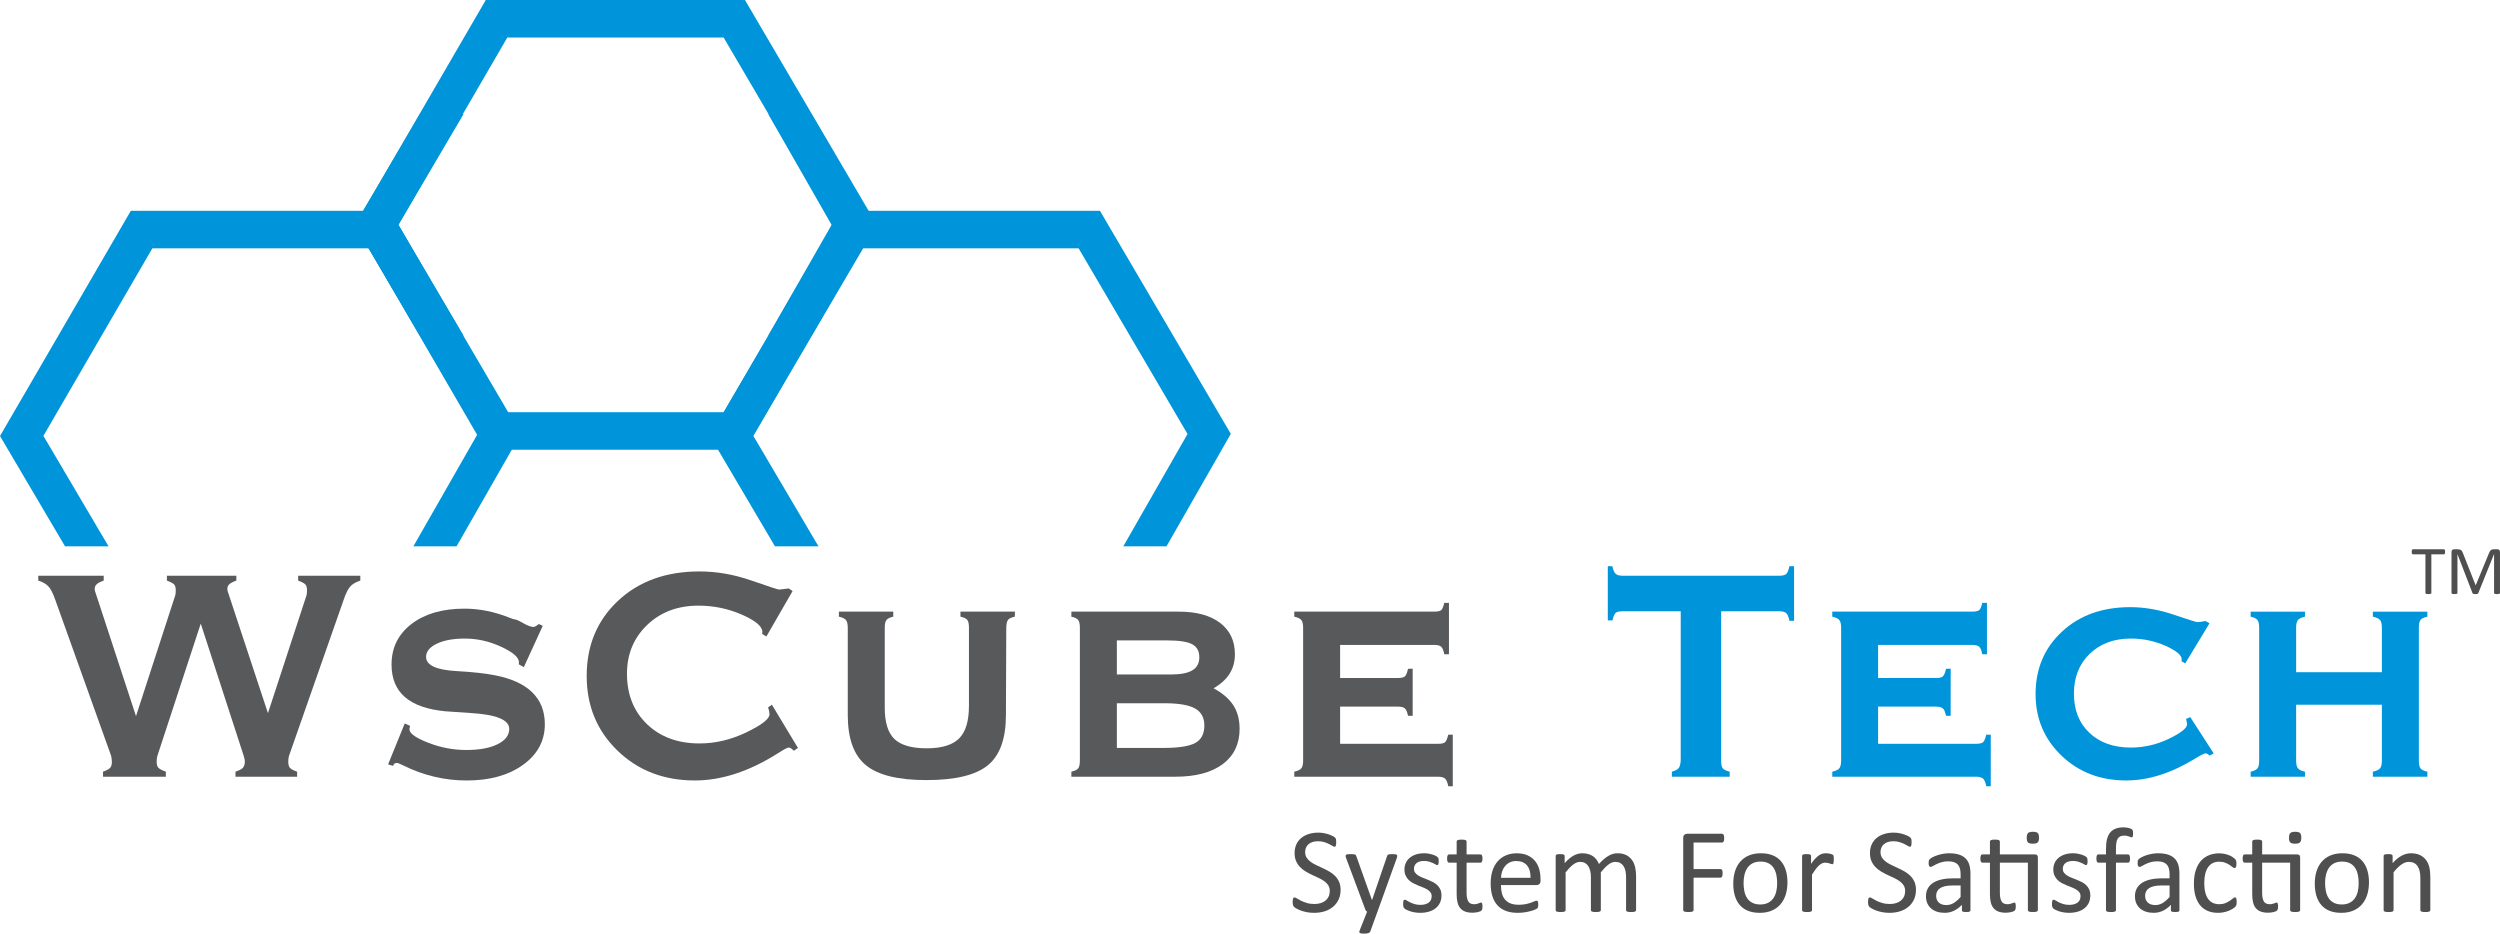 <?xml version="1.0" encoding="utf-8"?>
<!-- Generator: Adobe Illustrator 17.0.0, SVG Export Plug-In . SVG Version: 6.00 Build 0)  -->
<!DOCTYPE svg PUBLIC "-//W3C//DTD SVG 1.1//EN" "http://www.w3.org/Graphics/SVG/1.1/DTD/svg11.dtd">
<svg version="1.1" id="Layer_1" xmlns="http://www.w3.org/2000/svg" xmlns:xlink="http://www.w3.org/1999/xlink" x="0px" y="0px"
	 width="482px" height="180px" viewBox="0 0 482 180" enable-background="new 0 0 482 180" xml:space="preserve">
<g>
	<g>
		<path fill="#58595B" d="M19.864,149.752v-0.973c0.669-0.241,1.121-0.481,1.355-0.722c0.234-0.24,0.351-0.636,0.351-1.189
			c0-0.192-0.017-0.396-0.05-0.612c-0.034-0.217-0.062-0.385-0.084-0.505l-10.778-30.1c-0.447-1.273-0.893-2.145-1.339-2.613
			c-0.447-0.469-1.094-0.835-1.942-1.099v-0.937h12.619v0.937c-0.669,0.241-1.127,0.481-1.372,0.721
			c-0.246,0.241-0.368,0.541-0.368,0.901c0,0.121,0.027,0.283,0.084,0.487c0.055,0.204,0.151,0.486,0.284,0.847l7.598,23.178
			l7.531-23.178c0.045-0.12,0.078-0.282,0.101-0.486c0.022-0.204,0.033-0.402,0.033-0.595c0-0.528-0.106-0.907-0.318-1.136
			c-0.213-0.228-0.676-0.474-1.389-0.739v-0.937h13.388v0.937c-0.669,0.241-1.127,0.481-1.372,0.721
			c-0.246,0.241-0.368,0.541-0.368,0.901c0,0.121,0.028,0.283,0.084,0.487c0.055,0.204,0.151,0.486,0.284,0.847l7.464,22.602
			l7.397-22.602c0.044-0.12,0.078-0.282,0.101-0.486c0.022-0.204,0.033-0.402,0.033-0.595c0-0.528-0.106-0.907-0.318-1.136
			c-0.212-0.228-0.675-0.474-1.389-0.739v-0.937h11.982v0.937c-0.87,0.288-1.518,0.667-1.941,1.136
			c-0.424,0.469-0.848,1.328-1.272,2.577l-10.543,30.1c-0.045,0.144-0.078,0.313-0.101,0.505c-0.023,0.192-0.033,0.396-0.033,0.612
			c0,0.553,0.111,0.95,0.334,1.189c0.223,0.241,0.68,0.481,1.372,0.722v0.973H45.401v-0.973c0.714-0.241,1.188-0.487,1.423-0.739
			c0.234-0.252,0.362-0.643,0.385-1.172c0-0.144-0.017-0.3-0.051-0.469c-0.033-0.167-0.084-0.372-0.151-0.612l-8.301-25.558
			l-8.368,25.522c-0.045,0.144-0.078,0.313-0.101,0.505c-0.022,0.192-0.033,0.396-0.033,0.612c0,0.529,0.111,0.914,0.334,1.154
			c0.223,0.241,0.703,0.493,1.439,0.757v0.973H19.864V149.752z"/>
		<path fill="#58595B" d="M74.822,147.374l3.213-7.895l1.037,0.469c-0.022,0.049-0.045,0.121-0.067,0.217
			c-0.045,0.217-0.067,0.361-0.067,0.433c0,0.793,1.199,1.658,3.598,2.595c2.398,0.936,4.847,1.405,7.346,1.405
			c2.544,0,4.563-0.371,6.058-1.117c1.495-0.745,2.242-1.73,2.242-2.955c0-1.754-2.522-2.776-7.564-3.065
			c-2.008-0.12-3.593-0.228-4.753-0.324c-3.481-0.336-6.081-1.249-7.799-2.74c-1.718-1.49-2.577-3.58-2.577-6.272
			c0-3.245,1.283-5.852,3.849-7.822s5.968-2.956,10.208-2.956c2.9,0,5.812,0.589,8.736,1.766c0.49,0.193,0.781,0.289,0.87,0.289
			c0.29,0,0.864,0.247,1.724,0.739c0.859,0.493,1.523,0.739,1.992,0.739c0.089,0,0.234-0.054,0.435-0.162s0.39-0.246,0.569-0.414
			l0.769,0.36l-3.648,7.967l-1.004-0.577c0.022-0.024,0.038-0.06,0.05-0.108c0.011-0.048,0.017-0.132,0.017-0.252
			c0-0.937-1.138-1.934-3.414-2.992s-4.619-1.586-7.029-1.586c-2.232,0-4.033,0.331-5.405,0.991
			c-1.372,0.662-2.058,1.508-2.058,2.542c0,1.61,1.975,2.523,5.924,2.74c3.012,0.168,5.444,0.433,7.296,0.793
			c3.235,0.625,5.657,1.73,7.263,3.316c1.607,1.586,2.41,3.629,2.41,6.128c0,3.197-1.395,5.804-4.184,7.823
			c-2.789,2.018-6.415,3.028-10.878,3.028c-4.217,0-8.256-0.949-12.116-2.848c-0.736-0.361-1.183-0.541-1.339-0.541
			c-0.223,0.024-0.385,0.072-0.486,0.144c-0.101,0.072-0.184,0.217-0.251,0.432L74.822,147.374z"/>
		<path fill="#58595B" d="M148.089,136.379l0.736-0.505l5.021,8.327l-0.769,0.541c-0.268-0.24-0.469-0.402-0.603-0.486
			c-0.134-0.085-0.268-0.127-0.401-0.127c-0.268,0-0.993,0.385-2.176,1.154c-5.489,3.461-10.8,5.191-15.932,5.191
			c-5.98,0-10.951-1.916-14.911-5.749c-3.961-3.833-5.941-8.634-5.941-14.401c0-5.888,2.014-10.718,6.042-14.491
			c4.027-3.773,9.265-5.66,15.715-5.66c3.302,0,6.632,0.583,9.991,1.749c3.358,1.166,5.138,1.748,5.339,1.748
			c0.268-0.024,0.552-0.054,0.854-0.09s0.641-0.078,1.021-0.127l0.736,0.505l-5.054,8.76l-0.837-0.505
			c0.022-0.048,0.039-0.096,0.051-0.144c0.011-0.048,0.017-0.12,0.017-0.217c0-1.081-1.322-2.199-3.966-3.352
			c-2.645-1.153-5.428-1.73-8.351-1.73c-4.016,0-7.319,1.243-9.907,3.731c-2.589,2.487-3.883,5.618-3.883,9.39
			c0,4.013,1.289,7.258,3.866,9.733c2.577,2.475,5.952,3.713,10.125,3.713c3.056,0,6.069-0.714,9.037-2.144
			c2.967-1.43,4.452-2.59,4.452-3.479c0-0.168-0.023-0.366-0.067-0.595C148.245,136.889,148.178,136.644,148.089,136.379z"/>
		<path fill="#58595B" d="M186.814,121.022c0-0.721-0.106-1.219-0.318-1.496c-0.212-0.276-0.653-0.486-1.322-0.631v-0.973h10.51
			l-0.033,0.973c-0.648,0.144-1.077,0.343-1.289,0.595c-0.213,0.253-0.33,0.763-0.352,1.532l-0.067,16.834
			c0,4.567-1.166,7.799-3.498,9.697c-2.332,1.899-6.276,2.848-11.832,2.848c-5.444,0-9.333-0.955-11.665-2.866
			c-2.332-1.91-3.498-5.137-3.498-9.679v-16.834c0-0.697-0.117-1.189-0.351-1.478c-0.234-0.288-0.686-0.504-1.355-0.649v-0.973
			h10.476v0.973c-0.647,0.144-1.083,0.355-1.305,0.631c-0.223,0.277-0.334,0.775-0.334,1.496v15.429
			c0,2.836,0.625,4.848,1.874,6.038c1.25,1.189,3.324,1.784,6.225,1.784c2.879,0,4.954-0.63,6.226-1.892s1.908-3.359,1.908-6.291
			V121.022z"/>
		<path fill="#58595B" d="M227.246,117.922c3.437,0,6.103,0.727,8,2.181c1.896,1.454,2.845,3.467,2.845,6.038
			c0,1.418-0.341,2.668-1.021,3.749s-1.713,2.019-3.096,2.811c1.741,0.937,3.012,2.031,3.816,3.281s1.205,2.764,1.205,4.542
			c0,2.907-1.083,5.173-3.247,6.795s-5.221,2.433-9.17,2.433h-20.016v-0.973c0.647-0.144,1.082-0.355,1.305-0.631
			c0.223-0.276,0.334-0.775,0.334-1.495v-25.63c0-0.721-0.112-1.219-0.334-1.496c-0.223-0.276-0.659-0.486-1.305-0.631v-0.973
			h20.684V117.922z M225.07,123.473h-9.739v6.561h10.543c1.807,0,3.152-0.27,4.033-0.811c0.882-0.541,1.322-1.376,1.322-2.505
			c0-1.177-0.457-2.013-1.372-2.505C228.941,123.72,227.347,123.473,225.07,123.473z M224.501,135.586h-9.171v8.615h8.97
			c2.967,0,5.025-0.324,6.174-0.973s1.725-1.766,1.725-3.353c0-1.514-0.598-2.607-1.791-3.28
			C229.215,135.923,227.246,135.586,224.501,135.586z"/>
		<path fill="#58595B" d="M276.481,117.922c0.736,0,1.211-0.108,1.422-0.324c0.212-0.217,0.396-0.673,0.552-1.37h0.904v9.913h-0.904
			c-0.134-0.721-0.329-1.201-0.586-1.442c-0.256-0.24-0.719-0.361-1.389-0.361h-18.107v6.381h11.112
			c0.714,0,1.183-0.114,1.406-0.343c0.222-0.228,0.413-0.703,0.569-1.424l0.904-0.036V138h-0.904
			c-0.134-0.697-0.329-1.165-0.586-1.406c-0.256-0.24-0.719-0.36-1.389-0.36h-11.112v7.173h18.844c0.714,0,1.183-0.108,1.406-0.324
			c0.223-0.217,0.423-0.697,0.602-1.442h0.87v9.949h-0.87c-0.134-0.721-0.335-1.207-0.602-1.46
			c-0.268-0.252-0.736-0.378-1.406-0.378h-27.68v-0.973c0.67-0.144,1.121-0.361,1.356-0.65c0.234-0.288,0.351-0.78,0.351-1.477
			v-25.63c0-0.697-0.117-1.189-0.351-1.478c-0.235-0.288-0.686-0.504-1.356-0.649v-0.973L276.481,117.922L276.481,117.922z"/>
		<path fill="#0095DA" d="M312.864,117.85c-0.692,0-1.155,0.115-1.39,0.343c-0.234,0.229-0.43,0.703-0.586,1.424h-0.904v-10.454
			h0.871c0.156,0.721,0.368,1.208,0.636,1.46c0.268,0.253,0.725,0.379,1.372,0.379h30.157c0.691,0,1.154-0.12,1.389-0.36
			c0.234-0.24,0.429-0.733,0.586-1.478h0.904v10.526h-0.904c-0.135-0.721-0.335-1.208-0.602-1.46
			c-0.268-0.252-0.726-0.379-1.372-0.379h-11.179v28.803c0,0.745,0.106,1.243,0.318,1.495s0.653,0.463,1.322,0.631v0.973h-11.146
			v-0.973c0.67-0.192,1.111-0.426,1.322-0.703c0.212-0.276,0.34-0.762,0.385-1.46V117.85H312.864z"/>
		<path fill="#0095DA" d="M380.206,117.922c0.736,0,1.211-0.108,1.422-0.324c0.212-0.217,0.396-0.673,0.552-1.37h0.904v9.913h-0.904
			c-0.134-0.721-0.329-1.201-0.586-1.442c-0.256-0.24-0.719-0.361-1.389-0.361h-18.107v6.381h11.112
			c0.714,0,1.183-0.114,1.406-0.343c0.222-0.228,0.413-0.703,0.569-1.424l0.904-0.036V138h-0.904
			c-0.134-0.697-0.329-1.165-0.586-1.406c-0.256-0.24-0.719-0.36-1.389-0.36h-11.112v7.173h18.844c0.714,0,1.183-0.108,1.406-0.324
			c0.223-0.217,0.423-0.697,0.602-1.442h0.87v9.949h-0.87c-0.134-0.721-0.335-1.207-0.602-1.46
			c-0.268-0.252-0.736-0.378-1.406-0.378h-27.68v-0.973c0.67-0.144,1.121-0.361,1.356-0.65c0.234-0.288,0.351-0.78,0.351-1.477
			v-25.63c0-0.697-0.117-1.189-0.351-1.478c-0.235-0.288-0.686-0.504-1.356-0.649v-0.973L380.206,117.922L380.206,117.922z"/>
		<path fill="#0095DA" d="M421.307,127.907l-0.736-0.433c0.022-0.048,0.039-0.09,0.05-0.126s0.017-0.102,0.017-0.198
			c0-0.841-1.055-1.724-3.163-2.649s-4.324-1.388-6.644-1.388c-3.258,0-5.902,0.98-7.933,2.938
			c-2.031,1.959-3.046,4.524-3.046,7.696c0,3.148,0.999,5.666,2.996,7.552c1.997,1.887,4.658,2.829,7.983,2.829
			c2.543,0,4.987-0.564,7.33-1.694s3.514-2.067,3.514-2.812c0-0.048-0.022-0.174-0.067-0.378c-0.044-0.204-0.09-0.415-0.134-0.631
			l0.804-0.36l4.518,6.993l-0.736,0.432c-0.223-0.167-0.391-0.282-0.502-0.343c-0.112-0.06-0.223-0.089-0.334-0.089
			c-0.246,0-0.915,0.337-2.008,1.009c-4.575,2.811-9.004,4.217-13.288,4.217c-4.998,0-9.16-1.597-12.484-4.794
			c-3.325-3.196-4.987-7.149-4.987-11.859c0-4.879,1.696-8.892,5.087-12.04c3.392-3.148,7.777-4.722,13.154-4.722
			c2.745,0,5.533,0.481,8.368,1.442c2.833,0.961,4.362,1.442,4.586,1.442c0.222,0,0.457-0.018,0.703-0.054
			c0.245-0.036,0.524-0.09,0.837-0.162l0.804,0.433L421.307,127.907z"/>
		<path fill="#0095DA" d="M442.694,146.653c0,0.697,0.117,1.189,0.352,1.477c0.234,0.289,0.686,0.505,1.355,0.65v0.973h-10.476
			v-0.973c0.647-0.144,1.082-0.355,1.305-0.631s0.335-0.775,0.335-1.495v-25.63c0-0.721-0.112-1.219-0.335-1.496
			c-0.223-0.276-0.658-0.486-1.305-0.631v-0.973h10.476v0.973c-0.669,0.144-1.121,0.36-1.355,0.649
			c-0.235,0.289-0.352,0.781-0.352,1.478v8.579h16.535v-8.579c0-0.697-0.117-1.189-0.351-1.478c-0.235-0.288-0.698-0.504-1.39-0.649
			v-0.973h10.51v0.973c-0.669,0.144-1.11,0.355-1.322,0.631c-0.212,0.277-0.318,0.775-0.318,1.496v25.63
			c0,0.721,0.106,1.219,0.318,1.495c0.213,0.276,0.653,0.487,1.322,0.631v0.973h-10.51v-0.973c0.692-0.144,1.155-0.361,1.39-0.65
			c0.234-0.288,0.351-0.78,0.351-1.477v-10.779h-16.535V146.653z"/>
	</g>
	<g>
		<path fill="#4F4F4F" d="M258.469,171.559c0,0.704-0.13,1.331-0.389,1.881s-0.619,1.016-1.079,1.399
			c-0.461,0.384-1.003,0.672-1.626,0.866c-0.624,0.193-1.295,0.29-2.015,0.29c-0.504,0-0.97-0.042-1.399-0.128
			c-0.431-0.085-0.813-0.19-1.151-0.313c-0.336-0.124-0.619-0.251-0.847-0.383c-0.229-0.132-0.387-0.244-0.477-0.337
			c-0.089-0.093-0.154-0.211-0.196-0.354c-0.043-0.144-0.064-0.336-0.064-0.575c0-0.17,0.007-0.311,0.023-0.423
			c0.016-0.113,0.039-0.204,0.07-0.273c0.031-0.07,0.07-0.118,0.116-0.145c0.046-0.027,0.1-0.041,0.163-0.041
			c0.109,0,0.261,0.065,0.459,0.197c0.196,0.132,0.451,0.274,0.76,0.43c0.309,0.155,0.683,0.3,1.121,0.436
			c0.437,0.135,0.942,0.203,1.515,0.203c0.434,0,0.831-0.058,1.19-0.174c0.361-0.116,0.67-0.281,0.929-0.493
			c0.26-0.213,0.459-0.475,0.599-0.784c0.139-0.309,0.209-0.662,0.209-1.057c0-0.425-0.097-0.79-0.29-1.091
			c-0.193-0.302-0.449-0.567-0.766-0.796c-0.318-0.228-0.68-0.437-1.085-0.627c-0.407-0.189-0.823-0.382-1.249-0.581
			c-0.425-0.196-0.84-0.416-1.242-0.656s-0.762-0.522-1.08-0.848c-0.318-0.325-0.575-0.706-0.772-1.144
			c-0.198-0.437-0.297-0.962-0.297-1.573c0-0.627,0.114-1.186,0.343-1.678c0.228-0.491,0.545-0.904,0.952-1.236
			c0.405-0.333,0.89-0.586,1.45-0.761c0.562-0.173,1.167-0.261,1.818-0.261c0.332,0,0.667,0.029,1.005,0.088
			c0.336,0.057,0.653,0.135,0.952,0.232c0.298,0.096,0.563,0.205,0.795,0.325c0.232,0.119,0.385,0.216,0.459,0.289
			c0.073,0.074,0.121,0.132,0.145,0.175c0.023,0.042,0.042,0.096,0.058,0.163c0.016,0.065,0.027,0.145,0.035,0.237
			c0.007,0.093,0.012,0.213,0.012,0.36c0,0.139-0.006,0.263-0.017,0.372c-0.013,0.109-0.03,0.199-0.053,0.272
			c-0.023,0.074-0.056,0.129-0.099,0.163c-0.042,0.036-0.091,0.053-0.145,0.053c-0.086,0-0.219-0.054-0.4-0.163
			c-0.183-0.109-0.405-0.23-0.668-0.365c-0.263-0.136-0.575-0.26-0.934-0.372c-0.361-0.113-0.765-0.169-1.214-0.169
			c-0.418,0-0.782,0.056-1.091,0.169c-0.309,0.112-0.565,0.261-0.766,0.447c-0.202,0.186-0.353,0.406-0.453,0.662
			c-0.1,0.255-0.151,0.527-0.151,0.813c0,0.418,0.097,0.778,0.29,1.08s0.451,0.569,0.772,0.801c0.322,0.232,0.687,0.445,1.098,0.639
			c0.411,0.193,0.829,0.389,1.254,0.586c0.425,0.198,0.843,0.415,1.254,0.65c0.411,0.236,0.776,0.515,1.098,0.836
			c0.321,0.322,0.581,0.701,0.777,1.138C258.37,170.446,258.469,170.962,258.469,171.559z"/>
		<path fill="#4F4F4F" d="M265.574,175.774l-1.393,3.843c-0.046,0.124-0.165,0.218-0.354,0.284c-0.19,0.067-0.478,0.099-0.866,0.099
			c-0.202,0-0.364-0.01-0.488-0.03c-0.124-0.019-0.219-0.052-0.285-0.098c-0.065-0.046-0.102-0.109-0.11-0.186
			c-0.007-0.077,0.012-0.17,0.058-0.279l1.44-3.634c-0.07-0.031-0.135-0.081-0.197-0.151c-0.062-0.07-0.104-0.144-0.128-0.221
			l-3.727-9.985c-0.062-0.163-0.093-0.29-0.093-0.383s0.031-0.167,0.093-0.221c0.062-0.054,0.163-0.091,0.302-0.11
			c0.139-0.02,0.325-0.03,0.557-0.03s0.414,0.006,0.546,0.017c0.132,0.013,0.236,0.034,0.313,0.064s0.133,0.075,0.169,0.134
			c0.034,0.057,0.071,0.137,0.11,0.238l2.984,8.383h0.035l2.88-8.43c0.046-0.147,0.102-0.242,0.169-0.284
			c0.065-0.043,0.164-0.074,0.296-0.093c0.132-0.02,0.321-0.03,0.569-0.03c0.216,0,0.395,0.01,0.534,0.03
			c0.139,0.019,0.242,0.056,0.307,0.11c0.066,0.054,0.099,0.128,0.099,0.221c0,0.093-0.023,0.209-0.07,0.348L265.574,175.774z"/>
		<path fill="#4F4F4F" d="M277.917,172.639c0,0.534-0.099,1.01-0.296,1.428c-0.198,0.418-0.478,0.771-0.842,1.057
			s-0.797,0.503-1.3,0.65c-0.504,0.147-1.057,0.221-1.66,0.221c-0.372,0-0.725-0.028-1.063-0.088
			c-0.336-0.057-0.638-0.131-0.906-0.22c-0.266-0.09-0.493-0.183-0.679-0.279c-0.186-0.097-0.321-0.185-0.406-0.262
			s-0.147-0.186-0.186-0.325c-0.039-0.139-0.058-0.329-0.058-0.569c0-0.147,0.007-0.271,0.023-0.372s0.035-0.182,0.058-0.244
			s0.056-0.107,0.099-0.133c0.042-0.027,0.091-0.041,0.145-0.041c0.086,0,0.211,0.052,0.377,0.157
			c0.167,0.103,0.372,0.218,0.616,0.342c0.243,0.123,0.532,0.239,0.865,0.342c0.332,0.106,0.716,0.157,1.149,0.157
			c0.325,0,0.62-0.035,0.882-0.104c0.263-0.07,0.492-0.172,0.685-0.308c0.193-0.135,0.343-0.307,0.446-0.516
			c0.106-0.209,0.157-0.457,0.157-0.743c0-0.295-0.075-0.542-0.227-0.743c-0.15-0.202-0.349-0.379-0.597-0.534
			s-0.527-0.292-0.836-0.413c-0.309-0.119-0.629-0.245-0.958-0.377c-0.328-0.132-0.65-0.281-0.963-0.446
			c-0.315-0.167-0.594-0.37-0.842-0.61s-0.448-0.527-0.597-0.859c-0.152-0.333-0.227-0.731-0.227-1.196
			c0-0.411,0.079-0.803,0.238-1.179c0.159-0.375,0.397-0.704,0.715-0.986c0.318-0.283,0.715-0.51,1.19-0.68
			c0.477-0.17,1.032-0.255,1.667-0.255c0.279,0,0.557,0.023,0.836,0.07c0.279,0.046,0.53,0.104,0.755,0.174
			c0.225,0.07,0.416,0.145,0.574,0.227c0.159,0.08,0.279,0.152,0.361,0.214c0.08,0.062,0.135,0.116,0.163,0.163
			c0.026,0.046,0.046,0.098,0.057,0.157c0.013,0.057,0.023,0.129,0.036,0.214c0.011,0.085,0.017,0.19,0.017,0.313
			c0,0.132-0.006,0.246-0.017,0.342c-0.013,0.097-0.032,0.176-0.059,0.239c-0.026,0.062-0.059,0.107-0.098,0.133
			c-0.039,0.027-0.081,0.041-0.128,0.041c-0.07,0-0.17-0.042-0.302-0.128c-0.132-0.085-0.302-0.176-0.511-0.272
			c-0.209-0.097-0.455-0.188-0.737-0.273c-0.283-0.086-0.606-0.128-0.97-0.128c-0.325,0-0.611,0.037-0.859,0.11
			c-0.248,0.074-0.451,0.178-0.609,0.315c-0.159,0.135-0.279,0.296-0.361,0.481c-0.08,0.186-0.121,0.387-0.121,0.604
			c0,0.302,0.077,0.555,0.232,0.76c0.155,0.206,0.356,0.385,0.604,0.54c0.248,0.155,0.53,0.294,0.848,0.418s0.641,0.251,0.969,0.383
			c0.329,0.132,0.654,0.279,0.975,0.441c0.322,0.163,0.606,0.36,0.854,0.592c0.248,0.232,0.447,0.511,0.599,0.836
			C277.841,171.803,277.917,172.19,277.917,172.639z"/>
		<path fill="#4F4F4F" d="M285.824,174.717c0,0.225-0.016,0.402-0.046,0.534s-0.077,0.228-0.139,0.29s-0.155,0.12-0.279,0.174
			c-0.123,0.054-0.265,0.098-0.423,0.134c-0.159,0.034-0.327,0.063-0.506,0.087c-0.178,0.023-0.356,0.035-0.534,0.035
			c-0.542,0-1.006-0.072-1.393-0.214c-0.387-0.144-0.704-0.361-0.952-0.65c-0.248-0.291-0.427-0.659-0.539-1.104
			c-0.113-0.444-0.169-0.969-0.169-1.573v-6.107h-1.463c-0.116,0-0.209-0.062-0.279-0.186c-0.07-0.124-0.104-0.325-0.104-0.604
			c0-0.147,0.009-0.271,0.028-0.372c0.02-0.1,0.045-0.184,0.076-0.249c0.031-0.066,0.072-0.113,0.122-0.139
			c0.05-0.027,0.106-0.041,0.168-0.041h1.451v-2.485c0-0.054,0.014-0.104,0.04-0.151c0.027-0.046,0.078-0.087,0.152-0.122
			c0.073-0.034,0.172-0.059,0.296-0.075c0.124-0.016,0.279-0.023,0.464-0.023c0.193,0,0.353,0.007,0.476,0.023
			c0.124,0.016,0.221,0.041,0.29,0.075c0.07,0.036,0.12,0.076,0.151,0.122s0.046,0.097,0.046,0.151v2.485h2.682
			c0.062,0,0.116,0.014,0.163,0.041c0.046,0.026,0.087,0.073,0.122,0.139c0.034,0.065,0.059,0.149,0.075,0.249
			c0.016,0.1,0.023,0.225,0.023,0.372c0,0.279-0.035,0.48-0.104,0.604c-0.07,0.123-0.163,0.186-0.279,0.186h-2.682v5.829
			c0,0.72,0.107,1.263,0.32,1.632c0.212,0.367,0.593,0.551,1.143,0.551c0.178,0,0.337-0.017,0.476-0.053
			c0.139-0.034,0.263-0.071,0.372-0.11s0.202-0.076,0.279-0.11c0.077-0.036,0.147-0.053,0.209-0.053c0.039,0,0.076,0.009,0.11,0.03
			c0.036,0.019,0.062,0.056,0.082,0.11c0.019,0.054,0.036,0.128,0.052,0.221C285.817,174.462,285.824,174.578,285.824,174.717z"/>
		<path fill="#4F4F4F" d="M297.017,169.806c0,0.302-0.076,0.517-0.228,0.644c-0.151,0.129-0.324,0.192-0.518,0.192h-6.882
			c0,0.581,0.058,1.103,0.175,1.567c0.116,0.464,0.31,0.863,0.583,1.196c0.272,0.332,0.627,0.588,1.062,0.766
			c0.436,0.178,0.969,0.267,1.599,0.267c0.497,0,0.94-0.041,1.33-0.121c0.388-0.082,0.725-0.173,1.009-0.273
			c0.284-0.1,0.517-0.191,0.7-0.273c0.183-0.08,0.321-0.121,0.415-0.121c0.054,0,0.102,0.014,0.146,0.041
			c0.042,0.026,0.075,0.068,0.099,0.121c0.023,0.054,0.04,0.13,0.052,0.227c0.012,0.096,0.018,0.214,0.018,0.354
			c0,0.1-0.004,0.188-0.012,0.261c-0.007,0.074-0.017,0.139-0.03,0.198c-0.011,0.057-0.031,0.11-0.057,0.156
			c-0.027,0.046-0.062,0.091-0.106,0.133c-0.042,0.043-0.168,0.113-0.377,0.209c-0.209,0.097-0.48,0.192-0.813,0.285
			c-0.332,0.093-0.718,0.176-1.156,0.249c-0.437,0.074-0.904,0.111-1.399,0.111c-0.859,0-1.612-0.12-2.258-0.36
			c-0.647-0.24-1.191-0.596-1.632-1.068s-0.774-1.064-0.999-1.776s-0.337-1.54-0.337-2.485c0-0.898,0.116-1.705,0.348-2.42
			c0.232-0.717,0.567-1.324,1.004-1.824c0.438-0.498,0.966-0.882,1.585-1.148c0.62-0.268,1.312-0.401,2.078-0.401
			c0.82,0,1.519,0.132,2.095,0.395c0.577,0.263,1.051,0.617,1.423,1.062c0.372,0.445,0.644,0.968,0.819,1.569
			c0.173,0.6,0.261,1.24,0.261,1.921v0.346H297.017z M295.09,169.237c0.023-1.006-0.201-1.795-0.671-2.369
			c-0.472-0.573-1.171-0.859-2.097-0.859c-0.475,0-0.892,0.089-1.25,0.267c-0.359,0.178-0.659,0.414-0.9,0.708
			c-0.241,0.295-0.427,0.637-0.56,1.027c-0.132,0.392-0.206,0.8-0.222,1.225h5.7V169.237z"/>
		<path fill="#4F4F4F" d="M315.432,175.483c0,0.062-0.016,0.114-0.046,0.157c-0.031,0.042-0.081,0.079-0.151,0.11
			s-0.167,0.054-0.29,0.07c-0.124,0.016-0.279,0.023-0.464,0.023c-0.193,0-0.353-0.007-0.476-0.023
			c-0.124-0.016-0.223-0.039-0.296-0.07c-0.074-0.031-0.127-0.068-0.157-0.11c-0.031-0.043-0.046-0.095-0.046-0.157v-6.351
			c0-0.441-0.039-0.843-0.116-1.208c-0.077-0.364-0.202-0.678-0.372-0.94s-0.387-0.464-0.65-0.604
			c-0.263-0.139-0.573-0.209-0.929-0.209c-0.441,0-0.885,0.17-1.329,0.511c-0.445,0.341-0.935,0.84-1.469,1.498v7.303
			c0,0.062-0.016,0.114-0.046,0.157c-0.031,0.042-0.083,0.079-0.156,0.11c-0.074,0.031-0.173,0.054-0.297,0.07
			c-0.123,0.016-0.279,0.023-0.464,0.023c-0.178,0-0.33-0.007-0.459-0.023c-0.127-0.016-0.228-0.039-0.302-0.07
			c-0.073-0.031-0.123-0.068-0.15-0.11c-0.027-0.043-0.041-0.095-0.041-0.157v-6.351c0-0.441-0.042-0.843-0.128-1.208
			c-0.086-0.364-0.213-0.678-0.383-0.94c-0.17-0.263-0.385-0.464-0.645-0.604c-0.259-0.139-0.567-0.209-0.923-0.209
			c-0.441,0-0.887,0.17-1.335,0.511s-0.936,0.84-1.463,1.498v7.303c0,0.062-0.016,0.114-0.046,0.157
			c-0.031,0.042-0.081,0.079-0.151,0.11s-0.167,0.054-0.29,0.07c-0.124,0.016-0.283,0.023-0.476,0.023
			c-0.186,0-0.341-0.007-0.464-0.023c-0.123-0.016-0.223-0.039-0.296-0.07c-0.074-0.031-0.125-0.068-0.152-0.11
			c-0.026-0.043-0.04-0.095-0.04-0.157v-10.45c0-0.062,0.012-0.114,0.035-0.157c0.023-0.042,0.07-0.08,0.139-0.116
			c0.07-0.034,0.158-0.057,0.267-0.07c0.109-0.011,0.251-0.017,0.43-0.017c0.17,0,0.311,0.006,0.423,0.017
			c0.113,0.013,0.199,0.036,0.262,0.07c0.062,0.036,0.107,0.074,0.133,0.116c0.027,0.043,0.041,0.095,0.041,0.157v1.382
			c0.588-0.658,1.159-1.14,1.713-1.446c0.553-0.305,1.113-0.458,1.677-0.458c0.434,0,0.822,0.051,1.166,0.151
			c0.345,0.1,0.649,0.242,0.912,0.423c0.263,0.183,0.488,0.399,0.673,0.65c0.186,0.252,0.341,0.533,0.464,0.842
			c0.348-0.379,0.68-0.701,0.992-0.964c0.315-0.263,0.616-0.476,0.906-0.639c0.291-0.163,0.573-0.281,0.849-0.355
			c0.274-0.073,0.551-0.11,0.83-0.11c0.673,0,1.238,0.118,1.695,0.355c0.457,0.235,0.827,0.551,1.108,0.946
			c0.283,0.395,0.484,0.857,0.604,1.387c0.12,0.531,0.181,1.09,0.181,1.678v6.608H315.432z"/>
		<path fill="#4F4F4F" d="M332.419,161.608c0,0.147-0.007,0.274-0.023,0.383s-0.042,0.195-0.081,0.261s-0.083,0.115-0.134,0.146
			c-0.05,0.031-0.102,0.046-0.156,0.046h-5.504v5.109h5.202c0.054,0,0.107,0.014,0.156,0.04c0.051,0.027,0.095,0.072,0.134,0.134
			s0.065,0.145,0.081,0.25c0.016,0.103,0.023,0.238,0.023,0.4c0,0.147-0.007,0.273-0.023,0.377c-0.016,0.106-0.042,0.19-0.081,0.255
			c-0.039,0.066-0.083,0.116-0.134,0.152c-0.05,0.034-0.102,0.052-0.156,0.052h-5.202v6.258c0,0.054-0.016,0.107-0.046,0.156
			c-0.031,0.051-0.086,0.09-0.163,0.116c-0.077,0.027-0.178,0.051-0.302,0.07c-0.123,0.02-0.286,0.03-0.488,0.03
			c-0.186,0-0.344-0.009-0.476-0.03c-0.132-0.019-0.236-0.042-0.313-0.07c-0.077-0.026-0.132-0.065-0.163-0.116
			c-0.031-0.05-0.046-0.102-0.046-0.156v-13.91c0-0.302,0.079-0.513,0.239-0.633c0.158-0.119,0.326-0.179,0.505-0.179h6.758
			c0.054,0,0.107,0.016,0.156,0.046c0.051,0.031,0.095,0.081,0.134,0.151s0.065,0.16,0.081,0.273
			C332.412,161.332,332.419,161.461,332.419,161.608z"/>
		<path fill="#4F4F4F" d="M344.622,170.142c0,0.852-0.112,1.635-0.337,2.351c-0.225,0.717-0.559,1.334-1.005,1.852
			c-0.444,0.518-1.002,0.924-1.672,1.213c-0.669,0.291-1.445,0.436-2.327,0.436c-0.859,0-1.608-0.128-2.247-0.383
			c-0.638-0.255-1.171-0.627-1.596-1.115c-0.425-0.488-0.743-1.08-0.952-1.776c-0.209-0.697-0.314-1.486-0.314-2.369
			c0-0.852,0.111-1.635,0.33-2.351c0.222-0.717,0.554-1.334,0.999-1.852s1.001-0.921,1.667-1.208c0.666-0.286,1.444-0.43,2.334-0.43
			c0.859,0,1.609,0.128,2.246,0.383c0.64,0.255,1.172,0.627,1.597,1.115s0.745,1.08,0.957,1.776
			C344.516,168.482,344.622,169.267,344.622,170.142z M342.637,170.27c0-0.565-0.053-1.099-0.158-1.602s-0.28-0.945-0.521-1.324
			c-0.242-0.379-0.57-0.68-0.984-0.899c-0.414-0.222-0.93-0.331-1.546-0.331c-0.571,0-1.061,0.1-1.47,0.302
			c-0.411,0.202-0.748,0.486-1.013,0.853c-0.266,0.368-0.463,0.803-0.592,1.307s-0.193,1.052-0.193,1.649
			c0,0.573,0.053,1.11,0.158,1.614c0.106,0.503,0.281,0.943,0.527,1.318s0.576,0.673,0.99,0.893c0.414,0.222,0.93,0.331,1.546,0.331
			c0.563,0,1.05-0.1,1.465-0.302c0.414-0.202,0.754-0.483,1.019-0.848c0.266-0.364,0.461-0.797,0.586-1.3
			C342.575,171.427,342.637,170.874,342.637,170.27z"/>
		<path fill="#4F4F4F" d="M353.551,165.718c0,0.17-0.004,0.313-0.012,0.43c-0.007,0.116-0.023,0.207-0.046,0.273
			c-0.023,0.065-0.052,0.116-0.088,0.15c-0.034,0.036-0.082,0.053-0.145,0.053c-0.062,0-0.137-0.017-0.227-0.053
			c-0.089-0.034-0.189-0.07-0.302-0.103c-0.112-0.036-0.238-0.069-0.377-0.099c-0.139-0.031-0.29-0.046-0.453-0.046
			c-0.193,0-0.383,0.039-0.569,0.116s-0.381,0.205-0.586,0.383c-0.206,0.178-0.42,0.414-0.645,0.708
			c-0.225,0.294-0.472,0.654-0.743,1.08v6.874c0,0.062-0.016,0.114-0.046,0.157c-0.031,0.042-0.081,0.079-0.151,0.11
			s-0.167,0.054-0.29,0.07c-0.124,0.016-0.283,0.023-0.476,0.023c-0.186,0-0.341-0.007-0.464-0.023
			c-0.124-0.016-0.223-0.039-0.296-0.07c-0.074-0.031-0.125-0.068-0.152-0.11c-0.026-0.043-0.04-0.095-0.04-0.157v-10.45
			c0-0.062,0.012-0.114,0.035-0.157c0.023-0.042,0.07-0.08,0.139-0.116c0.07-0.034,0.158-0.057,0.267-0.07
			c0.109-0.011,0.251-0.017,0.43-0.017c0.17,0,0.311,0.006,0.423,0.017c0.113,0.013,0.199,0.036,0.262,0.07
			c0.062,0.036,0.107,0.074,0.133,0.116c0.027,0.043,0.041,0.095,0.041,0.157v1.521c0.286-0.418,0.555-0.759,0.807-1.022
			c0.251-0.263,0.489-0.471,0.714-0.621c0.225-0.152,0.448-0.255,0.667-0.315c0.222-0.057,0.443-0.087,0.668-0.087
			c0.1,0,0.214,0.006,0.343,0.017c0.127,0.013,0.261,0.034,0.4,0.064c0.139,0.031,0.265,0.065,0.377,0.105
			c0.113,0.039,0.192,0.077,0.239,0.116c0.046,0.039,0.077,0.076,0.093,0.11c0.016,0.036,0.03,0.08,0.04,0.134
			c0.013,0.054,0.02,0.134,0.023,0.238C353.549,165.4,353.551,165.54,353.551,165.718z"/>
		<path fill="#4F4F4F" d="M369.4,171.559c0,0.704-0.13,1.331-0.389,1.881s-0.619,1.016-1.079,1.399
			c-0.461,0.384-1.003,0.672-1.626,0.866c-0.624,0.193-1.295,0.29-2.015,0.29c-0.503,0-0.97-0.042-1.399-0.128
			c-0.431-0.085-0.813-0.19-1.151-0.313c-0.336-0.124-0.619-0.251-0.847-0.383c-0.229-0.132-0.387-0.244-0.477-0.337
			c-0.089-0.093-0.154-0.211-0.196-0.354c-0.043-0.144-0.064-0.336-0.064-0.575c0-0.17,0.007-0.311,0.023-0.423
			c0.016-0.113,0.039-0.204,0.07-0.273c0.031-0.07,0.07-0.118,0.116-0.145c0.046-0.027,0.1-0.041,0.163-0.041
			c0.109,0,0.261,0.065,0.459,0.197c0.196,0.132,0.451,0.274,0.76,0.43c0.309,0.155,0.683,0.3,1.121,0.436
			c0.437,0.135,0.942,0.203,1.515,0.203c0.434,0,0.831-0.058,1.19-0.174c0.361-0.116,0.67-0.281,0.929-0.493
			c0.26-0.213,0.459-0.475,0.598-0.784c0.139-0.309,0.209-0.662,0.209-1.057c0-0.425-0.097-0.79-0.29-1.091
			c-0.193-0.302-0.449-0.567-0.766-0.796c-0.318-0.228-0.68-0.437-1.085-0.627c-0.407-0.189-0.823-0.382-1.249-0.581
			c-0.425-0.196-0.84-0.416-1.242-0.656s-0.762-0.522-1.08-0.848c-0.318-0.325-0.575-0.706-0.772-1.144
			c-0.198-0.437-0.297-0.962-0.297-1.573c0-0.627,0.114-1.186,0.343-1.678c0.228-0.491,0.545-0.904,0.952-1.236
			c0.405-0.333,0.89-0.586,1.45-0.761c0.562-0.173,1.167-0.261,1.818-0.261c0.332,0,0.667,0.029,1.005,0.088
			c0.336,0.057,0.653,0.135,0.952,0.232c0.298,0.096,0.563,0.205,0.795,0.325c0.232,0.119,0.385,0.216,0.459,0.289
			c0.073,0.074,0.121,0.132,0.145,0.175c0.023,0.042,0.042,0.096,0.058,0.163c0.016,0.065,0.027,0.145,0.035,0.237
			c0.007,0.093,0.012,0.213,0.012,0.36c0,0.139-0.006,0.263-0.017,0.372c-0.013,0.109-0.03,0.199-0.053,0.272
			c-0.023,0.074-0.056,0.129-0.099,0.163c-0.042,0.036-0.091,0.053-0.145,0.053c-0.085,0-0.218-0.054-0.4-0.163
			c-0.183-0.109-0.405-0.23-0.668-0.365c-0.263-0.136-0.575-0.26-0.934-0.372c-0.361-0.113-0.765-0.169-1.214-0.169
			c-0.418,0-0.782,0.056-1.091,0.169c-0.309,0.112-0.565,0.261-0.766,0.447c-0.202,0.186-0.353,0.406-0.453,0.662
			c-0.1,0.255-0.151,0.527-0.151,0.813c0,0.418,0.097,0.778,0.29,1.08c0.193,0.302,0.451,0.569,0.772,0.801
			c0.322,0.232,0.687,0.445,1.098,0.639c0.411,0.193,0.829,0.389,1.254,0.586c0.425,0.198,0.843,0.415,1.254,0.65
			c0.411,0.236,0.776,0.515,1.098,0.836c0.321,0.322,0.581,0.701,0.777,1.138C369.302,170.446,369.4,170.962,369.4,171.559z"/>
		<path fill="#4F4F4F" d="M379.908,175.495c0,0.093-0.031,0.163-0.093,0.209c-0.062,0.046-0.147,0.081-0.255,0.104
			s-0.267,0.035-0.476,0.035c-0.202,0-0.362-0.012-0.482-0.035c-0.119-0.023-0.207-0.058-0.261-0.104s-0.081-0.116-0.081-0.209
			v-1.045c-0.457,0.488-0.966,0.867-1.526,1.138c-0.562,0.271-1.156,0.406-1.783,0.406c-0.55,0-1.047-0.072-1.491-0.214
			c-0.445-0.144-0.825-0.35-1.138-0.622c-0.315-0.271-0.557-0.604-0.733-0.999c-0.173-0.395-0.261-0.843-0.261-1.347
			c0-0.588,0.12-1.099,0.36-1.533s0.585-0.794,1.033-1.08s0.999-0.501,1.649-0.644c0.65-0.144,1.382-0.215,2.194-0.215h1.44v-0.813
			c0-0.402-0.042-0.759-0.128-1.068c-0.086-0.309-0.223-0.567-0.413-0.773c-0.189-0.205-0.435-0.359-0.737-0.464
			c-0.302-0.103-0.673-0.156-1.115-0.156c-0.472,0-0.896,0.056-1.271,0.169c-0.376,0.112-0.705,0.235-0.988,0.372
			c-0.282,0.135-0.518,0.259-0.707,0.372c-0.19,0.112-0.331,0.168-0.424,0.168c-0.062,0-0.116-0.016-0.163-0.046
			s-0.087-0.077-0.122-0.139c-0.034-0.062-0.059-0.141-0.075-0.237c-0.016-0.097-0.023-0.204-0.023-0.32
			c0-0.193,0.014-0.346,0.041-0.459c0.026-0.112,0.093-0.218,0.196-0.319c0.106-0.1,0.285-0.218,0.54-0.355
			c0.255-0.135,0.55-0.259,0.882-0.372c0.333-0.112,0.697-0.205,1.091-0.279c0.395-0.073,0.794-0.11,1.196-0.11
			c0.75,0,1.389,0.085,1.916,0.255c0.527,0.17,0.952,0.42,1.277,0.749c0.325,0.328,0.562,0.737,0.708,1.224
			c0.147,0.488,0.221,1.057,0.221,1.707v7.049H379.908z M378.004,170.723h-1.637c-0.527,0-0.983,0.044-1.37,0.134
			c-0.387,0.089-0.708,0.22-0.964,0.395c-0.255,0.173-0.443,0.382-0.564,0.627c-0.119,0.243-0.179,0.524-0.179,0.841
			c0,0.542,0.172,0.973,0.517,1.295c0.344,0.321,0.825,0.481,1.445,0.481c0.504,0,0.97-0.128,1.399-0.383
			c0.431-0.255,0.881-0.646,1.353-1.173L378.004,170.723L378.004,170.723z"/>
		<path fill="#4F4F4F" d="M392.297,164.731c0.232,0,0.391,0.052,0.476,0.157c0.086,0.103,0.128,0.257,0.128,0.458v10.136
			c0,0.062-0.016,0.114-0.046,0.157c-0.031,0.042-0.083,0.079-0.157,0.11c-0.073,0.031-0.172,0.054-0.296,0.07
			s-0.274,0.023-0.453,0.023c-0.193,0-0.353-0.007-0.476-0.023c-0.124-0.016-0.223-0.039-0.296-0.07
			c-0.074-0.031-0.127-0.068-0.157-0.11c-0.031-0.043-0.046-0.095-0.046-0.157v-9.161h-5.399v5.829c0,0.72,0.107,1.263,0.319,1.632
			c0.213,0.367,0.594,0.551,1.144,0.551c0.178,0,0.337-0.017,0.476-0.053c0.139-0.034,0.263-0.071,0.372-0.11
			s0.202-0.076,0.279-0.11c0.077-0.036,0.147-0.053,0.209-0.053c0.039,0,0.075,0.009,0.111,0.03c0.034,0.019,0.061,0.056,0.08,0.11
			c0.02,0.054,0.037,0.128,0.053,0.221c0.016,0.093,0.023,0.209,0.023,0.348c0,0.225-0.016,0.4-0.046,0.529
			c-0.031,0.127-0.077,0.224-0.139,0.289c-0.062,0.066-0.155,0.127-0.279,0.18s-0.265,0.098-0.424,0.134
			c-0.158,0.034-0.326,0.063-0.505,0.087c-0.178,0.023-0.356,0.035-0.534,0.035c-0.542,0-1.006-0.072-1.393-0.214
			c-0.387-0.144-0.704-0.361-0.952-0.65c-0.248-0.291-0.428-0.659-0.54-1.104c-0.112-0.444-0.168-0.969-0.168-1.573v-6.107h-1.463
			c-0.116,0-0.209-0.062-0.279-0.186c-0.07-0.124-0.104-0.325-0.104-0.604c0-0.147,0.01-0.271,0.03-0.372
			c0.019-0.1,0.044-0.184,0.075-0.249c0.031-0.066,0.072-0.113,0.121-0.139c0.051-0.027,0.107-0.041,0.169-0.041h1.451v-2.485
			c0-0.054,0.014-0.104,0.041-0.151c0.026-0.046,0.077-0.087,0.15-0.122c0.074-0.034,0.173-0.059,0.297-0.075
			c0.124-0.016,0.279-0.023,0.464-0.023c0.193,0,0.353,0.007,0.476,0.023c0.124,0.016,0.221,0.041,0.29,0.075
			c0.07,0.036,0.12,0.076,0.151,0.122s0.046,0.097,0.046,0.151v2.485L392.297,164.731L392.297,164.731z M393.122,161.504
			c0,0.449-0.085,0.755-0.255,0.917c-0.17,0.163-0.483,0.244-0.94,0.244c-0.449,0-0.757-0.079-0.924-0.237
			c-0.166-0.159-0.249-0.459-0.249-0.9c0-0.449,0.086-0.755,0.255-0.917s0.483-0.244,0.94-0.244c0.449,0,0.757,0.079,0.924,0.238
			C393.038,160.763,393.122,161.062,393.122,161.504z"/>
		<path fill="#4F4F4F" d="M403.014,172.639c0,0.534-0.099,1.01-0.296,1.428c-0.198,0.418-0.478,0.771-0.842,1.057
			s-0.797,0.503-1.3,0.65c-0.503,0.147-1.057,0.221-1.66,0.221c-0.372,0-0.725-0.028-1.063-0.088
			c-0.336-0.057-0.638-0.131-0.906-0.22c-0.266-0.09-0.493-0.183-0.679-0.279c-0.186-0.097-0.321-0.185-0.406-0.262
			s-0.147-0.186-0.186-0.325c-0.039-0.139-0.058-0.329-0.058-0.569c0-0.147,0.007-0.271,0.023-0.372
			c0.016-0.1,0.035-0.182,0.058-0.244s0.056-0.107,0.099-0.133c0.042-0.027,0.091-0.041,0.145-0.041
			c0.085,0,0.211,0.052,0.377,0.157c0.167,0.103,0.372,0.218,0.616,0.342c0.243,0.123,0.532,0.239,0.865,0.342
			c0.332,0.106,0.716,0.157,1.15,0.157c0.325,0,0.62-0.035,0.882-0.104c0.263-0.07,0.492-0.172,0.685-0.308
			c0.193-0.135,0.343-0.307,0.447-0.516c0.106-0.209,0.157-0.457,0.157-0.743c0-0.295-0.075-0.542-0.227-0.743
			c-0.15-0.202-0.349-0.379-0.597-0.534s-0.527-0.292-0.836-0.413c-0.309-0.119-0.629-0.245-0.958-0.377
			c-0.328-0.132-0.65-0.281-0.963-0.446c-0.315-0.167-0.594-0.37-0.842-0.61c-0.248-0.24-0.448-0.527-0.597-0.859
			c-0.152-0.333-0.227-0.731-0.227-1.196c0-0.411,0.079-0.803,0.237-1.179c0.159-0.375,0.397-0.704,0.715-0.986
			c0.318-0.283,0.715-0.51,1.19-0.68c0.477-0.17,1.032-0.255,1.667-0.255c0.279,0,0.557,0.023,0.836,0.07
			c0.279,0.046,0.53,0.104,0.755,0.174c0.225,0.07,0.416,0.145,0.574,0.227c0.159,0.08,0.279,0.152,0.361,0.214
			c0.08,0.062,0.135,0.116,0.163,0.163c0.026,0.046,0.046,0.098,0.057,0.157c0.013,0.057,0.023,0.129,0.036,0.214
			c0.011,0.085,0.017,0.19,0.017,0.313c0,0.132-0.006,0.246-0.017,0.342c-0.013,0.097-0.032,0.176-0.059,0.239
			c-0.026,0.062-0.059,0.107-0.098,0.133c-0.039,0.027-0.081,0.041-0.128,0.041c-0.07,0-0.17-0.042-0.302-0.128
			c-0.132-0.085-0.302-0.176-0.511-0.272c-0.209-0.097-0.455-0.188-0.737-0.273c-0.283-0.086-0.606-0.128-0.97-0.128
			c-0.325,0-0.611,0.037-0.859,0.11c-0.248,0.074-0.451,0.178-0.609,0.315c-0.159,0.135-0.279,0.296-0.361,0.481
			c-0.08,0.186-0.121,0.387-0.121,0.604c0,0.302,0.077,0.555,0.232,0.76c0.155,0.206,0.356,0.385,0.604,0.54s0.53,0.294,0.848,0.418
			s0.641,0.251,0.969,0.383c0.329,0.132,0.654,0.279,0.975,0.441c0.322,0.163,0.606,0.36,0.854,0.592
			c0.248,0.232,0.447,0.511,0.598,0.836C402.938,171.803,403.014,172.19,403.014,172.639z"/>
		<path fill="#4F4F4F" d="M411.258,160.737c0,0.147-0.007,0.265-0.023,0.354c-0.016,0.09-0.033,0.161-0.053,0.215
			c-0.019,0.054-0.044,0.091-0.075,0.11c-0.031,0.02-0.07,0.03-0.116,0.03c-0.054,0-0.121-0.017-0.204-0.053
			c-0.08-0.034-0.179-0.073-0.296-0.116c-0.116-0.042-0.253-0.08-0.412-0.116c-0.159-0.034-0.343-0.052-0.552-0.052
			c-0.286,0-0.53,0.046-0.731,0.139c-0.202,0.093-0.364,0.237-0.488,0.436c-0.124,0.196-0.213,0.452-0.267,0.766
			c-0.054,0.312-0.081,0.695-0.081,1.143v1.138h2.334c0.062,0,0.114,0.014,0.157,0.041c0.042,0.026,0.08,0.073,0.116,0.139
			c0.034,0.065,0.061,0.149,0.08,0.249c0.02,0.1,0.03,0.225,0.03,0.372c0,0.279-0.035,0.48-0.105,0.604
			c-0.07,0.123-0.163,0.186-0.279,0.186h-2.334v9.161c0,0.062-0.016,0.114-0.046,0.157c-0.031,0.042-0.083,0.079-0.156,0.11
			c-0.074,0.031-0.173,0.054-0.297,0.07c-0.123,0.016-0.279,0.023-0.464,0.023c-0.186,0-0.341-0.007-0.464-0.023
			c-0.124-0.016-0.223-0.039-0.297-0.07c-0.073-0.031-0.126-0.068-0.156-0.11c-0.031-0.043-0.046-0.095-0.046-0.157v-9.161h-1.475
			c-0.124,0-0.216-0.062-0.279-0.186c-0.062-0.124-0.093-0.325-0.093-0.604c0-0.147,0.007-0.271,0.023-0.372
			c0.016-0.1,0.039-0.184,0.07-0.249c0.031-0.066,0.07-0.113,0.116-0.139c0.046-0.027,0.1-0.041,0.163-0.041h1.475v-1.08
			c0-0.727,0.068-1.353,0.203-1.875c0.136-0.524,0.343-0.951,0.622-1.284c0.279-0.332,0.629-0.578,1.05-0.737
			c0.422-0.159,0.919-0.239,1.493-0.239c0.271,0,0.534,0.025,0.79,0.076c0.255,0.05,0.453,0.103,0.592,0.163
			c0.139,0.057,0.232,0.11,0.279,0.156c0.046,0.046,0.086,0.107,0.116,0.179c0.031,0.074,0.052,0.163,0.064,0.268
			C411.252,160.464,411.258,160.591,411.258,160.737z"/>
		<path fill="#4F4F4F" d="M420.199,175.495c0,0.093-0.031,0.163-0.093,0.209c-0.062,0.046-0.147,0.081-0.255,0.104
			c-0.109,0.023-0.267,0.035-0.476,0.035c-0.202,0-0.362-0.012-0.482-0.035c-0.119-0.023-0.207-0.058-0.261-0.104
			s-0.081-0.116-0.081-0.209v-1.045c-0.457,0.488-0.966,0.867-1.526,1.138c-0.562,0.271-1.156,0.406-1.783,0.406
			c-0.55,0-1.047-0.072-1.492-0.214c-0.445-0.144-0.825-0.35-1.138-0.622c-0.315-0.271-0.557-0.604-0.733-0.999
			c-0.173-0.395-0.261-0.843-0.261-1.347c0-0.588,0.12-1.099,0.36-1.533s0.585-0.794,1.033-1.08s0.999-0.501,1.649-0.644
			c0.65-0.144,1.382-0.215,2.194-0.215h1.44v-0.813c0-0.402-0.042-0.759-0.128-1.068c-0.085-0.309-0.223-0.567-0.413-0.773
			c-0.189-0.205-0.435-0.359-0.737-0.464c-0.302-0.103-0.673-0.156-1.115-0.156c-0.472,0-0.896,0.056-1.271,0.169
			c-0.376,0.112-0.705,0.235-0.988,0.372c-0.282,0.135-0.518,0.259-0.707,0.372c-0.19,0.112-0.331,0.168-0.424,0.168
			c-0.062,0-0.116-0.016-0.163-0.046c-0.046-0.031-0.087-0.077-0.122-0.139c-0.034-0.062-0.059-0.141-0.075-0.237
			c-0.016-0.097-0.023-0.204-0.023-0.32c0-0.193,0.014-0.346,0.041-0.459c0.026-0.112,0.093-0.218,0.196-0.319
			c0.106-0.1,0.285-0.218,0.54-0.355c0.255-0.135,0.55-0.259,0.882-0.372c0.332-0.112,0.697-0.205,1.091-0.279
			c0.395-0.073,0.794-0.11,1.196-0.11c0.751,0,1.389,0.085,1.916,0.255c0.527,0.17,0.952,0.42,1.277,0.749
			c0.325,0.328,0.562,0.737,0.708,1.224c0.147,0.488,0.221,1.057,0.221,1.707v7.049H420.199z M418.294,170.723h-1.637
			c-0.527,0-0.983,0.044-1.37,0.134c-0.387,0.089-0.708,0.22-0.964,0.395c-0.255,0.173-0.443,0.382-0.564,0.627
			c-0.119,0.243-0.179,0.524-0.179,0.841c0,0.542,0.172,0.973,0.517,1.295c0.344,0.321,0.825,0.481,1.445,0.481
			c0.503,0,0.97-0.128,1.399-0.383c0.431-0.255,0.881-0.646,1.353-1.173L418.294,170.723L418.294,170.723z"/>
		<path fill="#4F4F4F" d="M431.229,173.893c0,0.132-0.004,0.246-0.012,0.342c-0.007,0.097-0.021,0.178-0.041,0.245
			c-0.019,0.065-0.042,0.124-0.07,0.173c-0.026,0.051-0.089,0.125-0.186,0.222c-0.096,0.096-0.261,0.216-0.493,0.359
			c-0.232,0.144-0.493,0.271-0.784,0.384c-0.289,0.112-0.605,0.203-0.946,0.272s-0.692,0.104-1.057,0.104
			c-0.75,0-1.417-0.123-1.997-0.372c-0.581-0.248-1.066-0.609-1.458-1.086c-0.391-0.475-0.688-1.06-0.893-1.752
			c-0.206-0.693-0.308-1.493-0.308-2.398c0-1.029,0.126-1.914,0.378-2.654c0.251-0.739,0.595-1.345,1.032-1.817
			c0.438-0.472,0.952-0.822,1.545-1.05c0.591-0.229,1.232-0.343,1.921-0.343c0.332,0,0.657,0.031,0.969,0.093
			c0.315,0.062,0.603,0.144,0.866,0.244s0.497,0.216,0.703,0.348c0.205,0.132,0.354,0.244,0.447,0.337s0.157,0.167,0.191,0.221
			c0.036,0.054,0.064,0.118,0.088,0.192c0.023,0.073,0.039,0.156,0.046,0.249c0.007,0.093,0.012,0.209,0.012,0.348
			c0,0.302-0.035,0.513-0.105,0.633c-0.07,0.119-0.155,0.179-0.255,0.179c-0.116,0-0.25-0.063-0.4-0.192
			c-0.152-0.127-0.343-0.268-0.575-0.423c-0.232-0.155-0.513-0.297-0.841-0.423c-0.329-0.129-0.719-0.192-1.167-0.192
			c-0.921,0-1.628,0.355-2.12,1.062c-0.491,0.709-0.737,1.736-0.737,3.083c0,0.673,0.063,1.264,0.192,1.77
			c0.127,0.508,0.315,0.931,0.563,1.272s0.552,0.594,0.911,0.761c0.361,0.166,0.773,0.249,1.237,0.249
			c0.441,0,0.829-0.07,1.161-0.209s0.621-0.292,0.866-0.458c0.243-0.167,0.449-0.318,0.614-0.454
			c0.167-0.135,0.297-0.203,0.389-0.203c0.054,0,0.1,0.016,0.139,0.046c0.039,0.031,0.072,0.083,0.098,0.156
			c0.027,0.074,0.046,0.167,0.059,0.279C431.223,173.604,431.229,173.737,431.229,173.893z"/>
		<path fill="#4F4F4F" d="M442.863,164.731c0.232,0,0.391,0.052,0.476,0.157c0.086,0.103,0.128,0.257,0.128,0.458v10.136
			c0,0.062-0.016,0.114-0.046,0.157c-0.031,0.042-0.083,0.079-0.156,0.11c-0.074,0.031-0.173,0.054-0.297,0.07
			s-0.274,0.023-0.453,0.023c-0.193,0-0.353-0.007-0.476-0.023c-0.123-0.016-0.223-0.039-0.297-0.07
			c-0.073-0.031-0.126-0.068-0.156-0.11c-0.031-0.043-0.046-0.095-0.046-0.157v-9.161h-5.399v5.829c0,0.72,0.107,1.263,0.32,1.632
			c0.212,0.367,0.593,0.551,1.143,0.551c0.178,0,0.337-0.017,0.476-0.053c0.139-0.034,0.263-0.071,0.372-0.11
			s0.202-0.076,0.279-0.11c0.077-0.036,0.147-0.053,0.209-0.053c0.039,0,0.076,0.009,0.11,0.03c0.036,0.019,0.062,0.056,0.082,0.11
			c0.019,0.054,0.036,0.128,0.052,0.221c0.016,0.093,0.023,0.209,0.023,0.348c0,0.225-0.016,0.4-0.046,0.529
			c-0.031,0.127-0.077,0.224-0.139,0.289c-0.062,0.066-0.155,0.127-0.279,0.18s-0.265,0.098-0.423,0.134
			c-0.159,0.034-0.327,0.063-0.506,0.087c-0.178,0.023-0.356,0.035-0.534,0.035c-0.541,0-1.006-0.072-1.393-0.214
			c-0.387-0.144-0.704-0.361-0.952-0.65c-0.248-0.291-0.427-0.659-0.539-1.104c-0.113-0.444-0.169-0.969-0.169-1.573v-6.107h-1.463
			c-0.116,0-0.209-0.062-0.279-0.186c-0.07-0.124-0.104-0.325-0.104-0.604c0-0.147,0.009-0.271,0.029-0.372
			c0.02-0.1,0.045-0.184,0.076-0.249c0.031-0.066,0.072-0.113,0.122-0.139c0.05-0.027,0.106-0.041,0.168-0.041h1.451v-2.485
			c0-0.054,0.014-0.104,0.04-0.151c0.027-0.046,0.078-0.087,0.152-0.122c0.073-0.034,0.172-0.059,0.296-0.075
			c0.123-0.016,0.279-0.023,0.464-0.023c0.193,0,0.353,0.007,0.476,0.023c0.123,0.016,0.221,0.041,0.29,0.075
			c0.07,0.036,0.12,0.076,0.151,0.122c0.031,0.046,0.046,0.097,0.046,0.151v2.485L442.863,164.731L442.863,164.731z
			 M443.688,161.504c0,0.449-0.085,0.755-0.255,0.917c-0.17,0.163-0.483,0.244-0.94,0.244c-0.449,0-0.757-0.079-0.923-0.237
			c-0.167-0.159-0.25-0.459-0.25-0.9c0-0.449,0.086-0.755,0.255-0.917c0.17-0.163,0.483-0.244,0.94-0.244
			c0.449,0,0.757,0.079,0.923,0.238C443.604,160.763,443.688,161.062,443.688,161.504z"/>
		<path fill="#4F4F4F" d="M456.739,170.142c0,0.852-0.112,1.635-0.337,2.351c-0.225,0.717-0.559,1.334-1.005,1.852
			c-0.444,0.518-1.002,0.924-1.672,1.213c-0.669,0.291-1.445,0.436-2.327,0.436c-0.859,0-1.608-0.128-2.247-0.383
			c-0.638-0.255-1.171-0.627-1.596-1.115c-0.425-0.488-0.743-1.08-0.952-1.776c-0.209-0.697-0.313-1.486-0.313-2.369
			c0-0.852,0.111-1.635,0.33-2.351c0.222-0.717,0.554-1.334,0.999-1.852s1.001-0.921,1.667-1.208s1.444-0.43,2.334-0.43
			c0.859,0,1.609,0.128,2.246,0.383c0.64,0.255,1.172,0.627,1.597,1.115s0.745,1.08,0.957,1.776
			C456.632,168.482,456.739,169.267,456.739,170.142z M454.753,170.27c0-0.565-0.053-1.099-0.158-1.602s-0.28-0.945-0.521-1.324
			c-0.242-0.379-0.57-0.68-0.984-0.899c-0.414-0.222-0.93-0.331-1.546-0.331c-0.571,0-1.061,0.1-1.47,0.302
			c-0.411,0.202-0.748,0.486-1.013,0.853c-0.266,0.368-0.463,0.803-0.592,1.307c-0.129,0.503-0.193,1.052-0.193,1.649
			c0,0.573,0.053,1.11,0.158,1.614c0.106,0.503,0.281,0.943,0.527,1.318s0.576,0.673,0.99,0.893c0.414,0.222,0.93,0.331,1.546,0.331
			c0.563,0,1.05-0.1,1.465-0.302c0.414-0.202,0.754-0.483,1.019-0.848c0.266-0.364,0.461-0.797,0.586-1.3
			C454.691,171.427,454.753,170.874,454.753,170.27z"/>
		<path fill="#4F4F4F" d="M468.559,175.483c0,0.062-0.016,0.114-0.046,0.157c-0.031,0.042-0.081,0.079-0.151,0.11
			s-0.167,0.054-0.29,0.07c-0.124,0.016-0.279,0.023-0.464,0.023c-0.193,0-0.353-0.007-0.476-0.023
			c-0.124-0.016-0.221-0.039-0.29-0.07s-0.12-0.068-0.151-0.11c-0.031-0.043-0.046-0.095-0.046-0.157v-6.119
			c0-0.596-0.046-1.076-0.139-1.44c-0.093-0.364-0.228-0.678-0.406-0.94c-0.178-0.263-0.409-0.464-0.691-0.604
			c-0.282-0.139-0.609-0.209-0.981-0.209c-0.48,0-0.959,0.17-1.44,0.511s-0.983,0.84-1.509,1.498v7.303
			c0,0.062-0.016,0.114-0.046,0.157c-0.031,0.042-0.081,0.079-0.151,0.11s-0.167,0.054-0.29,0.07
			c-0.124,0.016-0.283,0.023-0.476,0.023c-0.186,0-0.341-0.007-0.464-0.023c-0.124-0.016-0.223-0.039-0.296-0.07
			c-0.074-0.031-0.125-0.068-0.152-0.11c-0.026-0.043-0.04-0.095-0.04-0.157v-10.45c0-0.062,0.012-0.114,0.035-0.157
			c0.023-0.042,0.07-0.08,0.139-0.116c0.07-0.034,0.158-0.057,0.267-0.07c0.109-0.011,0.251-0.017,0.43-0.017
			c0.17,0,0.311,0.006,0.423,0.017c0.113,0.013,0.2,0.036,0.262,0.07c0.062,0.036,0.107,0.074,0.133,0.116
			c0.027,0.043,0.041,0.095,0.041,0.157v1.382c0.588-0.658,1.175-1.14,1.76-1.446c0.584-0.305,1.174-0.458,1.77-0.458
			c0.697,0,1.283,0.118,1.76,0.355c0.475,0.235,0.86,0.551,1.155,0.946s0.505,0.857,0.633,1.387
			c0.127,0.531,0.191,1.167,0.191,1.911v6.373H468.559z"/>
	</g>
	<g>
		<g>
			<path fill="#4F4F4F" d="M471.411,106.394c0,0.084-0.005,0.157-0.014,0.219c-0.008,0.062-0.022,0.112-0.043,0.15
				c-0.019,0.037-0.044,0.065-0.073,0.083s-0.061,0.027-0.097,0.027h-2.418v7.455c0,0.035-0.008,0.066-0.027,0.093
				c-0.017,0.027-0.048,0.048-0.092,0.063c-0.045,0.015-0.103,0.029-0.177,0.04c-0.073,0.011-0.165,0.016-0.275,0.016
				c-0.106,0-0.197-0.006-0.273-0.016c-0.076-0.011-0.135-0.025-0.179-0.04c-0.045-0.016-0.076-0.037-0.094-0.063
				c-0.017-0.027-0.027-0.058-0.027-0.093v-7.455h-2.418c-0.035,0-0.067-0.009-0.096-0.027c-0.029-0.018-0.052-0.045-0.069-0.083
				s-0.032-0.088-0.043-0.15c-0.011-0.062-0.016-0.135-0.016-0.219s0.005-0.158,0.016-0.223c0.011-0.064,0.026-0.116,0.043-0.156
				s0.041-0.068,0.069-0.086c0.029-0.018,0.061-0.027,0.096-0.027h5.98c0.036,0,0.068,0.009,0.097,0.027s0.053,0.047,0.073,0.086
				c0.02,0.04,0.035,0.092,0.043,0.156C471.405,106.236,471.411,106.31,471.411,106.394z"/>
			<path fill="#4F4F4F" d="M482,114.327c0,0.035-0.008,0.066-0.027,0.093c-0.018,0.027-0.05,0.048-0.096,0.063
				c-0.046,0.015-0.104,0.029-0.175,0.04c-0.071,0.011-0.163,0.016-0.277,0.016c-0.105,0-0.195-0.006-0.27-0.016
				c-0.076-0.011-0.135-0.025-0.178-0.04c-0.044-0.016-0.075-0.037-0.093-0.063c-0.018-0.027-0.028-0.058-0.028-0.093v-7.488h-0.012
				l-3.03,7.521c-0.014,0.031-0.033,0.058-0.057,0.08c-0.025,0.022-0.059,0.041-0.106,0.057c-0.046,0.015-0.101,0.027-0.166,0.033
				c-0.064,0.007-0.141,0.01-0.229,0.01c-0.094,0-0.174-0.005-0.239-0.013c-0.067-0.009-0.123-0.021-0.167-0.037
				c-0.044-0.015-0.079-0.034-0.103-0.056c-0.025-0.022-0.041-0.047-0.049-0.073l-2.897-7.521h-0.007v7.488
				c0,0.035-0.009,0.066-0.028,0.093c-0.018,0.027-0.05,0.048-0.096,0.063c-0.045,0.015-0.104,0.029-0.178,0.04
				c-0.073,0.011-0.167,0.016-0.28,0.016c-0.109,0-0.2-0.006-0.274-0.016c-0.073-0.011-0.131-0.025-0.175-0.04
				c-0.043-0.016-0.073-0.037-0.089-0.063c-0.015-0.027-0.023-0.058-0.023-0.093v-7.906c0-0.186,0.049-0.319,0.148-0.399
				s0.21-0.12,0.331-0.12h0.701c0.144,0,0.27,0.013,0.378,0.04c0.107,0.027,0.202,0.068,0.283,0.126s0.148,0.131,0.202,0.219
				c0.054,0.088,0.101,0.193,0.142,0.312l2.457,6.225h0.034l2.558-6.205c0.049-0.133,0.103-0.246,0.161-0.339
				s0.123-0.167,0.192-0.222c0.07-0.056,0.147-0.096,0.233-0.12c0.086-0.025,0.185-0.037,0.297-0.037h0.735
				c0.067,0,0.132,0.01,0.193,0.03c0.06,0.02,0.112,0.051,0.155,0.093c0.042,0.042,0.077,0.096,0.104,0.159
				c0.027,0.064,0.04,0.143,0.04,0.236v7.907H482z"/>
		</g>
	</g>
	<g>
		<polygon fill="#0095DA" points="137.935,82.241 161.049,42.449 162.101,40.639 164.174,40.639 210.013,40.639 212.07,40.639 
			213.123,42.435 236.238,81.837 237.3,83.648 236.266,85.456 224.898,105.339 216.567,105.339 228.955,83.674 207.957,47.878 
			166.247,47.878 145.244,84.036 157.806,105.339 149.418,105.339 137.949,85.889 136.875,84.067 		"/>
		<polygon fill="#0095DA" points="1.06,82.241 24.174,42.449 25.226,40.639 27.299,40.639 73.138,40.639 75.195,40.639 
			76.249,42.435 99.363,81.837 100.425,83.648 99.391,85.456 88.023,105.339 79.693,105.339 92.08,83.674 71.082,47.878 
			29.372,47.878 8.369,84.036 20.931,105.339 12.543,105.339 1.074,85.889 0,84.067 		"/>
		<polygon fill="#0095DA" points="69.494,41.602 92.608,1.81 93.66,0 95.733,0 141.573,0 143.63,0 144.683,1.796 167.797,41.198 
			168.859,43.009 167.825,44.817 156.457,64.699 148.127,64.699 160.514,43.034 139.516,7.239 97.807,7.239 76.804,43.397 
			89.365,64.699 80.977,64.699 69.508,45.25 68.434,43.428 		"/>
		<polygon fill="#0095DA" points="69.494,45.108 92.608,84.9 93.66,86.71 95.733,86.71 141.573,86.71 143.63,86.71 144.683,84.914 
			167.797,45.512 168.859,43.701 167.825,41.893 156.457,22.011 148.127,22.011 160.514,43.676 139.516,79.471 97.807,79.471 
			76.804,43.313 89.365,22.011 80.977,22.011 69.508,41.46 68.434,43.282 		"/>
	</g>
</g>
</svg>
